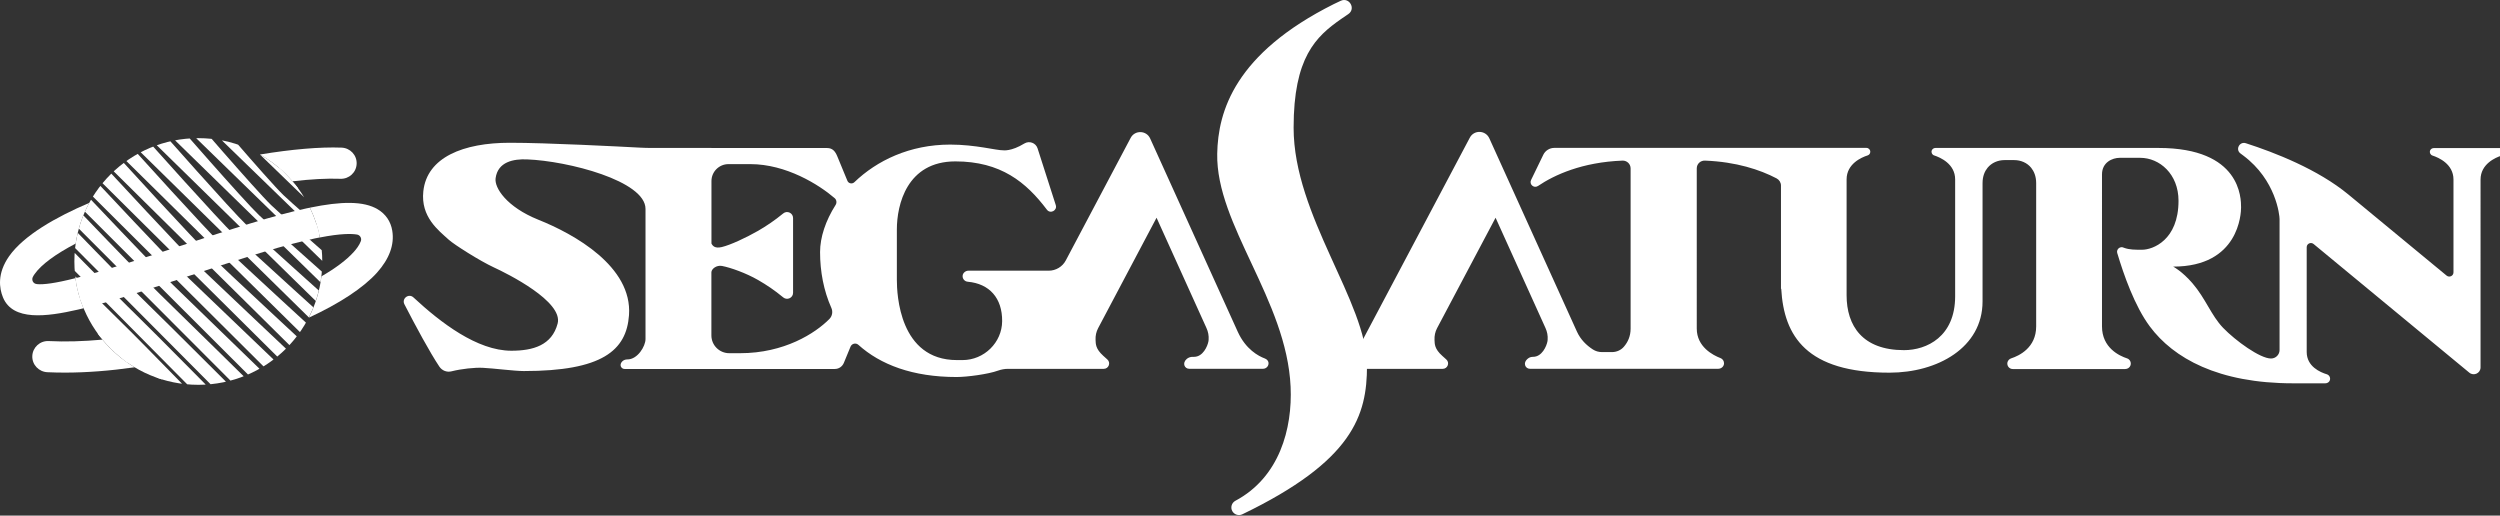 <?xml version="1.0" encoding="UTF-8" standalone="no"?>
<svg
   height="132"
   viewBox="0 0 640 132"
   width="640"
   version="1.1"
   id="svg32"
   sodipodi:docname="saturn.svg"
   inkscape:version="1.3.2 (091e20e, 2023-11-25)"
   xmlns:inkscape="http://www.inkscape.org/namespaces/inkscape"
   xmlns:sodipodi="http://sodipodi.sourceforge.net/DTD/sodipodi-0.dtd"
   xmlns="http://www.w3.org/2000/svg"
   xmlns:svg="http://www.w3.org/2000/svg">
  <rect x="0" y="0" width="640" height="132" fill="#333333" stroke="none"/>
  <defs
     id="defs32" />
  <sodipodi:namedview
     id="namedview32"
     pagecolor="#ffffff"
     bordercolor="#000000"
     borderopacity="0.25"
     inkscape:showpageshadow="2"
     inkscape:pageopacity="0.0"
     inkscape:pagecheckerboard="true"
     inkscape:deskcolor="#d1d1d1"
     inkscape:zoom="1"
     inkscape:cx="339.5"
     inkscape:cy="67"
     inkscape:window-width="1312"
     inkscape:window-height="449"
     inkscape:window-x="0"
     inkscape:window-y="39"
     inkscape:window-maximized="0"
     inkscape:current-layer="svg32" />
  <clipPath
     id="a">
    <circle
       cx="303.9"
       cy="402.9"
       r="190"
       id="circle1" />
  </clipPath>
  <clipPath
     id="b">
    <path
       d="m 212,475 c 25.5,-5.7 51.1,-11.3 76.4,-17.9 25.5,-6.6 50.5,-14.8 75.2,-23.8 24.6,-9 49,-18.6 73.4,-28.4 11.5,-4.6 23.1,-8.8 34.9,-12.9 7.1,-2.5 14.2,-5 21.1,-7.9 -2.9,-29.4 -12.5,-56.8 -27.3,-80.7 -21.8,7.8 -44.4,13.3 -66.6,19.8 -24.8,7.3 -49.5,14.7 -74.1,22.8 -24.6,8.1 -49,16.5 -73.7,24.2 -24.9,7.8 -49.9,15.1 -74.6,23.2 -20.7,6.8 -41.2,14.6 -62.4,19.9 1.5,28.2 9.2,54.8 21.7,78.4 25.7,-3.4 50.7,-11 76,-16.7 z"
       id="path1" />
  </clipPath>
  <clipPath
     id="c">
    <circle
       cx="303.9"
       cy="402.9"
       r="190"
       id="circle2" />
  </clipPath>
  <g
     id="g3">
    <g
       id="g1"
       transform="scale(0.167,0.166)">
      <g
         id="g34">
        <g
           id="g33">
          <g
             transform="matrix(1,0,0,1.001,0.119,-0.052)"
             id="g32">
            <g
               clip-path="url(#a)"
               id="g2">
              <path
                 d="m 255.9,592.4 -153.4,-154.6 28.6,59.4 94.1,91.5 z"
                 fill="#ffffff"
                 id="path2" />
            </g>
            <g
               fill="#ffffff"
               id="g7">
              <path
                 clip-path="url(#b)"
                 d="m 99.4,574.1 c -9.2,0 -18.1,-0.2 -26.9,-0.6 -13.2,-0.6 -23.7,-11.6 -23.2,-24.9 0.5,-13.4 11.8,-23.8 25.2,-23.1 74.9,3.8 176.4,-11 271.5,-39.5 92.9,-28 166.2,-64.5 196,-97.9 3.5,-3.9 8.6,-10.3 10.9,-16.8 1.5,-4.4 -1.2,-9.2 -5.9,-10 -10,-1.6 -32.3,-1.9 -80.4,9.7 -51,12.2 -114.5,33.3 -175.9,53.8 C 227.1,446 167.1,466 119.1,477.1 71,488.3 19.7,494.7 4.7,458.4 -1.3,444.1 -4.5,421.5 13.9,395 53.5,338.1 174.8,295 243.6,274.4 346.7,243.3 456.7,225 523.7,227.6 c 13.3,0.5 23.6,11.6 23.1,24.9 -0.5,13.3 -11.6,23.6 -24.9,23.1 -62.2,-2.4 -166,15.1 -264.7,44.7 -103.8,31 -182,70.1 -204.2,101.9 -1.1,1.6 -2.1,3.2 -2.8,4.6 -2.1,3.9 -0.4,10.4 6.6,11 10.5,0.9 30.5,-1.5 66.8,-11.3 43.6,-11.6 96.2,-28.7 152,-47.3 159.3,-53.1 259.2,-83.4 303.3,-56.7 12.3,7.4 20.1,18.8 22.3,33 3.5,21.5 -4.4,43.2 -23.6,64.5 -36,40.2 -115.5,81 -218,111.8 -90.4,27.3 -183.5,42.3 -260.2,42.3 z"
                 id="path3" />
              <path
                 d="m 448.2,279.4 c 27.9,-3.3 53,-4.7 73.5,-3.9 13.3,0.5 24.4,-9.8 24.9,-23.1 0.5,-13.3 -9.8,-24.4 -23.1,-24.9 -33.2,-1.3 -76.9,2.6 -125.1,10.6 19,10.9 35.8,24.9 49.8,41.3 z"
                 id="path4" />
              <path
                 d="m 56.8,437.8 c -7,-0.6 -8.6,-7.1 -6.6,-11 0.7,-1.4 1.6,-3 2.8,-4.6 10.2,-14.6 32.1,-30.7 62.9,-46.9 3.3,-22.4 10.4,-43.5 20.8,-62.7 -51,21.9 -100.3,49.9 -123,82.4 -18.3,26.4 -15.1,49.1 -9.2,63.4 15,36.3 66.4,29.8 114.6,18.7 2.9,-0.7 5.8,-1.4 8.8,-2.1 -6,-14.7 -10.2,-30.2 -12.4,-46.4 -31.2,8 -49,10.1 -58.7,9.2 z"
                 id="path5" />
              <path
                 d="m 601.2,355.5 c -2.3,-14.2 -10,-25.6 -22.3,-33 -21.4,-12.9 -55.9,-12.5 -104,-2.5 7,14.4 12.2,29.8 15.4,45.9 32.2,-6.3 48.7,-5.9 56.9,-4.5 4.6,0.8 7.4,5.6 5.9,10 -2.3,6.5 -7.4,12.9 -10.9,16.8 -11,12.3 -28,25.1 -49.6,37.6 -2.7,22.7 -9.4,44.2 -19.4,63.7 47.1,-21.9 83.4,-45.8 104.6,-69.4 19,-21.4 26.9,-43.1 23.4,-64.6 z"
                 id="path6" />
              <path
                 d="m 156.9,523.3 c -29.6,2.7 -57.4,3.5 -82.3,2.2 -13.4,-0.7 -24.7,9.7 -25.2,23.1 -0.5,13.3 10,24.3 23.2,24.9 8.7,0.4 17.7,0.6 26.9,0.6 33.1,0 69.2,-2.8 106.8,-8.2 -18.8,-11.3 -35.5,-25.7 -49.4,-42.6 z"
                 id="path7" />
            </g>
            <g
               fill="none"
               id="g11">
              <path
                 d="m 398.5,238.2 c -27.8,-16 -60.1,-25.2 -94.6,-25.2 -72.2,0 -135,40.3 -167.1,99.6 38.2,-16.4 77.3,-29.4 106.7,-38.2 52.1,-15.7 105.9,-28.1 155,-36.2 z"
                 id="path8" />
              <path
                 d="m 116,375.3 c -1.3,9 -2,18.3 -2,27.7 0,8.7 0.6,17.3 1.7,25.7 2.6,-0.7 5.2,-1.4 8,-2.1 43.6,-11.6 96.2,-28.7 152,-47.3 82,-27.3 148.2,-48.6 199.2,-59.2 -7.1,-14.7 -16.1,-28.3 -26.6,-40.6 -56.6,6.6 -125,21 -191.1,40.8 C 201,337 152.3,356.2 116,375.3 Z"
                 id="path9" />
              <path
                 d="m 206.3,565.9 c 28.5,17.1 61.9,27 97.7,27 73.8,0 137.7,-42 169.2,-103.4 -32.9,15.3 -71.2,29.7 -113.4,42.3 -51.6,15.5 -103.9,27 -153.5,34.1 z"
                 id="path10" />
              <path
                 d="m 492.5,425.8 c 0.9,-7.5 1.4,-15.1 1.4,-22.8 0,-12.7 -1.2,-25.1 -3.6,-37 -7,1.4 -14.8,3.1 -23.5,5.1 -51,12.2 -114.5,33.3 -175.9,53.8 -59.8,19.9 -116.4,38.8 -162.8,50.2 7.2,17.6 17,33.8 28.8,48.3 59.4,-5.4 125.7,-18.3 189.2,-37.3 58.6,-17.8 109.4,-38.8 146.4,-60.3 z"
                 id="path11" />
            </g>
            <g
               clip-path="url(#c)"
               fill="#ffffff"
               id="g26">
              <path
                 d="m 324.6,136.8 c 0,0 104,124.7 128.6,148.5 23.7,22.9 170.8,148 170.8,148 l -4.3,19.9 -319.9,-310.9"
                 id="path12" />
              <path
                 d="m 304.5,152.3 c 0,0 105.3,124.6 129.9,148.4 23.7,22.9 169.4,148.4 169.4,148.4 l -5.1,19.4 -318.3,-310.3"
                 id="path13" />
              <path
                 d="m 284.5,167.8 c 0,0 106.5,124.5 131.1,148.3 23.7,22.9 168,148.9 168,148.9 l -5.9,18.9 -316.8,-309.8"
                 id="path14" />
              <path
                 d="m 264.4,183.2 c 0,0 107.8,124.5 132.4,148.2 23.7,22.9 166.5,149.3 166.5,149.3 L 556.6,499.1 241.5,190"
                 id="path15" />
              <path
                 d="m 244.3,198.7 c 0,0 109.1,124.4 133.6,148.1 C 401.6,369.7 543,496.6 543,496.6 L 535.5,514.5 222,205.9"
                 id="path16" />
              <path
                 d="m 224.2,214.1 c 0,0 110.3,124.3 134.9,148 23.7,22.9 163.7,150.2 163.7,150.2 l -8.3,17.4 -312,-308"
                 id="path17" />
              <path
                 d="m 204.2,229.6 c 0,0 111.6,124.2 136.2,148 23.7,22.9 162.2,150.7 162.2,150.7 l -9.1,16.9 -310.4,-307.5"
                 id="path18" />
              <path
                 d="m 184.1,245 c 0,0 112.8,124.1 137.4,147.9 23.7,23 160.8,151.1 160.8,151.1 l -9.9,16.4 -308.7,-306.8"
                 id="path19" />
              <path
                 d="m 164,260.5 c 0,0 114.1,124 138.7,147.8 23.7,22.9 159.4,151.6 159.4,151.6 L 451.4,575.8 144.2,269.5"
                 id="path20" />
              <path
                 d="m 144,276 c 0,0 115.3,123.9 139.9,147.7 23.7,22.9 157.9,152 157.9,152 L 430.3,591 124.8,285.4"
                 id="path21" />
              <path
                 d="m 123.9,291.4 c 0,0 116.6,123.8 141.2,147.6 23.7,22.9 156.5,152.5 156.5,152.5 l -12.3,14.9 -304,-305.1"
                 id="path22" />
              <path
                 d="m 103.8,306.9 c 0,0 117.8,123.7 142.4,147.5 23.7,22.9 155.1,152.9 155.1,152.9 L 388.2,621.7 85.9,317.2"
                 id="path23" />
              <path
                 d="m 83.8,322.3 c 0,0 119.1,123.7 143.7,147.4 23.7,22.9 153.6,153.4 153.6,153.4 L 367.2,637 66.4,333.1"
                 id="path24" />
              <path
                 d="m 63.7,337.8 c 0,0 120.3,123.6 144.9,147.3 23.7,22.9 152.2,153.8 152.2,153.8 L 346.2,652.3 47,349"
                 id="path25" />
              <path
                 d="m 43.6,353.3 c 0,0 121.6,123.5 146.2,147.2 23.7,22.9 150.8,154.3 150.8,154.3 L 325.2,667.7 27.5,364.9"
                 id="path26" />
            </g>
            <g
               clip-path="url(#c)"
               id="g27">
              <path
                 d="M 166.1,503.6 H 181 v 63.9 h -14.9 z"
                 fill="#ffffff"
                 transform="matrix(0.748,-0.663,0.663,0.748,-311.622,249.963)"
                 id="path27" />
            </g>
            <g
               clip-path="url(#c)"
               id="g28">
              <path
                 d="m 438.7,248.7 h 13.6 v 44 h -13.6 z"
                 fill="#ffffff"
                 transform="matrix(0.707,-0.707,0.707,0.707,-60.927,394.309)"
                 id="path28" />
            </g>
            <g
               fill="#ffffff"
               id="g31">
              <path
                 d="m 2044.6,6.3 c 3,-1.5 6.5,-3.2 10.5,-5 13.2,-6.2 23.7,12.3 11.6,20.5 -4.2,2.9 -8,5.5 -11.1,7.6 -38.8,27.2 -72.7,59.2 -72.7,167.4 0,135.9 112.5,268.4 112.5,366.9 0,76.4 -21.6,146.5 -191.1,228.7 -5.6,2.7 -12.2,0.6 -15.3,-4.7 -3.3,-5.7 -1.1,-13 4.6,-16.1 67.7,-36.2 87.6,-111.2 84.7,-175.6 -6,-134 -114.5,-249.2 -112.5,-359.1 C 1867,171.3 1893,82.6 2044.6,6.3 Z"
                 id="path29" />
              <path
                 d="m 1938.7,552.3 c -9.6,-3.6 -29.1,-13.9 -41.4,-41.1 L 1763,213.4 c -5.7,-12.7 -23.5,-13.2 -29.9,-0.9 l -99.4,188.7 c -5.1,9.8 -15.3,15.9 -26.3,15.9 h -119.2 -4 c -4,0 -8,3.2 -8.6,7.1 -0.8,5.1 2.9,9.5 7.8,9.9 33.1,3 53,25.1 52.7,60.8 -0.2,32.9 -27.7,59.9 -60.7,59.9 h -8.6 c -88.3,0 -92.1,-101.4 -92.1,-123.6 0,-25.8 0,-77.6 0,-77.6 0,-38.1 15.3,-104.9 89.7,-104.9 69.5,0 108.5,32 140.3,74.4 5.2,7 16.3,1.2 13.6,-7.1 l -27.9,-87.4 c -2.7,-8.4 -12.6,-12.1 -20.2,-7.5 -20.5,12.6 -32.5,10.5 -32.5,10.5 -10.1,0.3 -42.2,-8.8 -81.2,-8.8 -62.2,0 -112.5,24.7 -146.9,57.9 -3.4,3.3 -9.1,2.2 -10.8,-2.3 l -15.4,-37.5 c -3.2,-7.8 -7.3,-12.8 -15.7,-12.8 H 1090.5 V 228 h -92.2 c -5.9,0 -11.6,-0.2 -17.5,-0.5 -31.6,-1.7 -142.6,-7.5 -199.4,-7.5 -71.2,0 -127,22.3 -132.6,74.8 -4.2,39.5 23.2,60.1 38.9,74.5 8.5,7.8 48.5,33.1 69,42.6 21.4,9.9 106.8,52.7 98,86.6 -8.8,33.6 -37.7,41.9 -71,41.9 -52.3,0 -108.4,-43.3 -150,-82.1 -7.2,-6.8 -18.4,1.6 -13.9,10.5 17.2,33.6 39.2,74.5 53.6,96.1 4.1,6.1 11.5,9.1 18.7,7.2 15.5,-3.9 35.6,-6 47.8,-5.4 15.7,0.7 48.6,5 63,5 119.8,0 157.3,-31.5 161.2,-86.1 5.4,-75.1 -84.3,-125.1 -138.9,-147 -48.8,-19.7 -67.7,-49.3 -65.6,-64 3.4,-25.5 27.7,-29.8 48,-29 63,2.4 181.8,33.1 181.8,76.3 v 200.5 c 0,11.2 -12.2,31.4 -27.7,31.4 h -0.3 c -2.8,0 -5.6,1 -7.6,3 -5.4,5.4 -1.6,11.7 3.5,11.7 h 66.9 66.3 189.1 c 6.1,0 11.4,-3.6 13.8,-9.3 l 10.3,-25.1 c 2,-4.8 8.1,-6.3 12,-2.8 33.7,30.5 83.1,49.6 150.6,49.6 15.7,0 48.4,-4.3 63.6,-9.9 4.8,-1.7 10,-2.7 15.1,-2.7 h 126.5 20.4 c 7.5,0 11.1,-9.4 5.5,-14.4 -2.5,-2.2 -4.7,-4.2 -6.3,-5.7 -12,-10.9 -11.5,-18.3 -11.8,-24.6 -0.3,-6.2 1,-12.3 3.9,-17.9 l 89.6,-170.2 76.5,169.9 c 2.6,5.7 3.8,11.9 3.3,18.1 -0.1,0.8 -0.1,1.5 -0.2,2.1 -1.4,8 -8.6,24.2 -22.1,24.2 h -2.2 c -3.3,0 -6.6,1.1 -9.1,3.3 -7.5,6.7 -2.9,15.1 3.7,15.1 H 1936 c 5.2,0 9.4,-4.7 8.3,-10.1 -0.5,-2.4 -2.7,-4.8 -5.6,-5.8 z M 1280.8,315.8 c -15.4,24.3 -23.8,50 -23.8,72.6 0,30.1 5.6,59.6 17.3,86 2.6,5.8 1.4,12.6 -3,17.1 -21.7,22 -69.1,52.7 -136.9,52.7 h -16.6 c -15.1,0 -27.4,-12.2 -27.4,-27.4 v -92.3 -4.9 c 0,-5.1 7.7,-11.5 16.4,-9.8 13.3,2.6 36.6,10.9 55.3,21.7 13.1,7.6 24.9,15.5 38.5,26.8 6,4.9 15,0.6 15,-7.1 v -29 -57.3 -29 c 0,-7.7 -9.1,-12 -15,-7.1 -13.6,11.2 -25.4,19.1 -38.5,26.8 -18.6,10.7 -42.7,22 -55.9,25.1 -10.2,2.4 -13.8,-1.6 -15.7,-5.5 V 369.6 279 c 0,-14.4 11.7,-26.1 26.1,-26.1 h 33.5 c 54.9,0 105,31.5 129.1,52.3 3.1,2.5 3.8,7.2 1.6,10.6 z"
                 id="path30" />
              <path
                 d="m 3838.7,232.1 c -0.8,-2.4 -3.2,-3.9 -5.8,-3.9 h -26.3 -49.5 -26.3 c -2.6,0 -4.9,1.5 -5.8,3.9 -1.1,3.3 0.7,6.6 3.7,7.6 9.5,3.1 32.2,13.1 32.2,36.9 v 143.1 c 0,5.5 -6.4,8.4 -10.6,4.9 L 3599.9,299.8 c -46.9,-39 -113.4,-64.9 -157.3,-79.1 -9.7,-3.1 -16.4,9.7 -8.2,15.8 1.4,1.1 2.9,2.2 4.4,3.3 50.1,37.7 55.5,91.7 55.5,97.8 v 192.4 9.3 c 0,7.2 -5.9,13.1 -13.1,13.1 -16.8,0 -54.3,-27.3 -73.5,-47.3 -18,-18.8 -26.6,-44.8 -46.8,-68.5 -16.1,-18.8 -29.7,-25.8 -29.7,-25.8 101.1,0 104.1,-82 104.1,-91.2 0,-13.7 0,-91.6 -126.6,-91.6 h -292.1 -49.7 c -2.6,0 -4.9,1.5 -5.8,3.9 -1.1,3.3 0.7,6.7 3.7,7.6 9.5,3.1 32.2,13.1 32.2,36.9 v 180.1 c 0,62.2 -43.5,83 -78.4,83 -63.6,0 -88,-37.5 -88,-84.6 V 427.6 276.4 c 0,-23.9 22.7,-33.9 32.2,-36.9 2.5,-0.8 4.1,-3 4.1,-5.6 v -0.1 c 0,-3.2 -2.6,-5.9 -5.9,-5.9 h -114 -17.5 -229.9 -117.1 c -7.1,0 -13.7,4.1 -16.8,10.5 l -18.8,39 c -3.2,6.7 4.4,13.3 10.6,9.2 25.2,-17.1 67.6,-36.7 129.6,-39.1 6.8,-0.2 12.4,5.2 12.4,12 v 246.9 c 0,11.7 -4.3,20.8 -10.2,27.7 -4.5,5.4 -11.3,8.4 -18.4,8.4 h -15.2 c -4.9,0 -9.9,-1.3 -14.1,-4.1 -9.7,-6.3 -18.8,-15.1 -24.4,-27.5 L 2282.9,213.1 c -5.8,-12.7 -23.5,-13.2 -29.9,-0.9 l -139.7,265.1 -40.3,76.4 2.8,14.6 h 40.5 7.2 88 c 7.5,0 11.1,-9.4 5.5,-14.4 0,0 -0.1,0 -0.1,-0.1 -2.5,-2.2 -4.6,-4.1 -6.2,-5.6 -11.9,-10.7 -11.5,-18.1 -11.8,-24.4 -0.3,-6.3 1,-12.6 3.9,-18.1 l 89.7,-170.2 76.5,169.9 c 2.6,5.7 3.8,11.9 3.3,18.1 -0.1,0.8 -0.1,1.5 -0.2,2.1 -1.4,8 -8.6,24.2 -22.1,24.2 h -0.2 c -2.7,0 -5.4,0.8 -7.5,2.5 -8.8,6.8 -4.1,15.9 2.7,15.9 h 112.9 6.6 89.2 26.3 53.9 c 4.6,0 8.6,-3.5 8.8,-8.1 0.2,-3.7 -2.1,-7.2 -5.5,-8.4 -11.3,-4.3 -36.3,-17.2 -36.3,-45.4 V 259.5 c 0,-7 5.7,-12.3 12.7,-12 47.9,1.9 84.2,14 109.7,27.4 4.1,2.2 6.7,6.4 6.7,11 V 445 h 0.4 c 4.1,73.1 38.8,129.2 165.9,129.2 73.7,0 142.7,-38.6 142.7,-109.7 0,-8.7 0,-182.3 0,-182.3 0,-10.8 3.4,-18.4 7.7,-23.7 6.3,-7.7 15.9,-11.8 25.9,-11.8 h 15 c 10,0 19.7,4.1 25.9,11.8 4.3,5.4 7.7,13 7.7,23.7 v 220.7 c 0,32.8 -26,45.2 -38.2,49.2 -2.9,0.9 -5.2,3.3 -5.9,6.4 -1,5.4 3,10.1 8.2,10.1 h 54.3 61.3 56.8 c 3.5,0 6.8,-2.1 8,-5.4 1.7,-4.7 -0.8,-9.6 -5.1,-11 -11.9,-3.9 -38.5,-16.3 -38.5,-49.3 V 293.6 268.7 c 0,-18.7 16.1,-25.5 27.1,-25.5 h 31.6 c 29.4,0 58.6,24.8 58.6,66.2 0,60.7 -39.5,75.4 -55.7,75.4 -10.8,0 -19.2,0.2 -28.2,-3.1 0,0 -0.1,0 -0.1,-0.1 -5.7,-2.7 -11.7,2.6 -9.9,8.5 0.1,0.3 0.1,0.5 0.2,0.5 9.5,32.1 26.5,81.2 49.8,112.5 36.1,48.7 104.6,87.5 219.6,87.5 h 49.4 c 3.1,0 6,-1.9 6.9,-4.7 1.3,-4 -0.9,-8 -4.6,-9.2 -9.9,-3 -30.9,-11.9 -30.9,-34.3 V 380.9 c 0,-5.5 6.4,-8.4 10.6,-4.9 l 238.7,198.2 c 6.9,5.7 17.2,0.8 17.2,-8.1 V 276.7 c 0,-23.9 22.7,-33.9 32.2,-36.9 3.3,-1 5.2,-4.3 4.1,-7.7 z"
                 id="path31" />
            </g>
          </g>
        </g>
      </g>
    </g>
  </g>
</svg>
